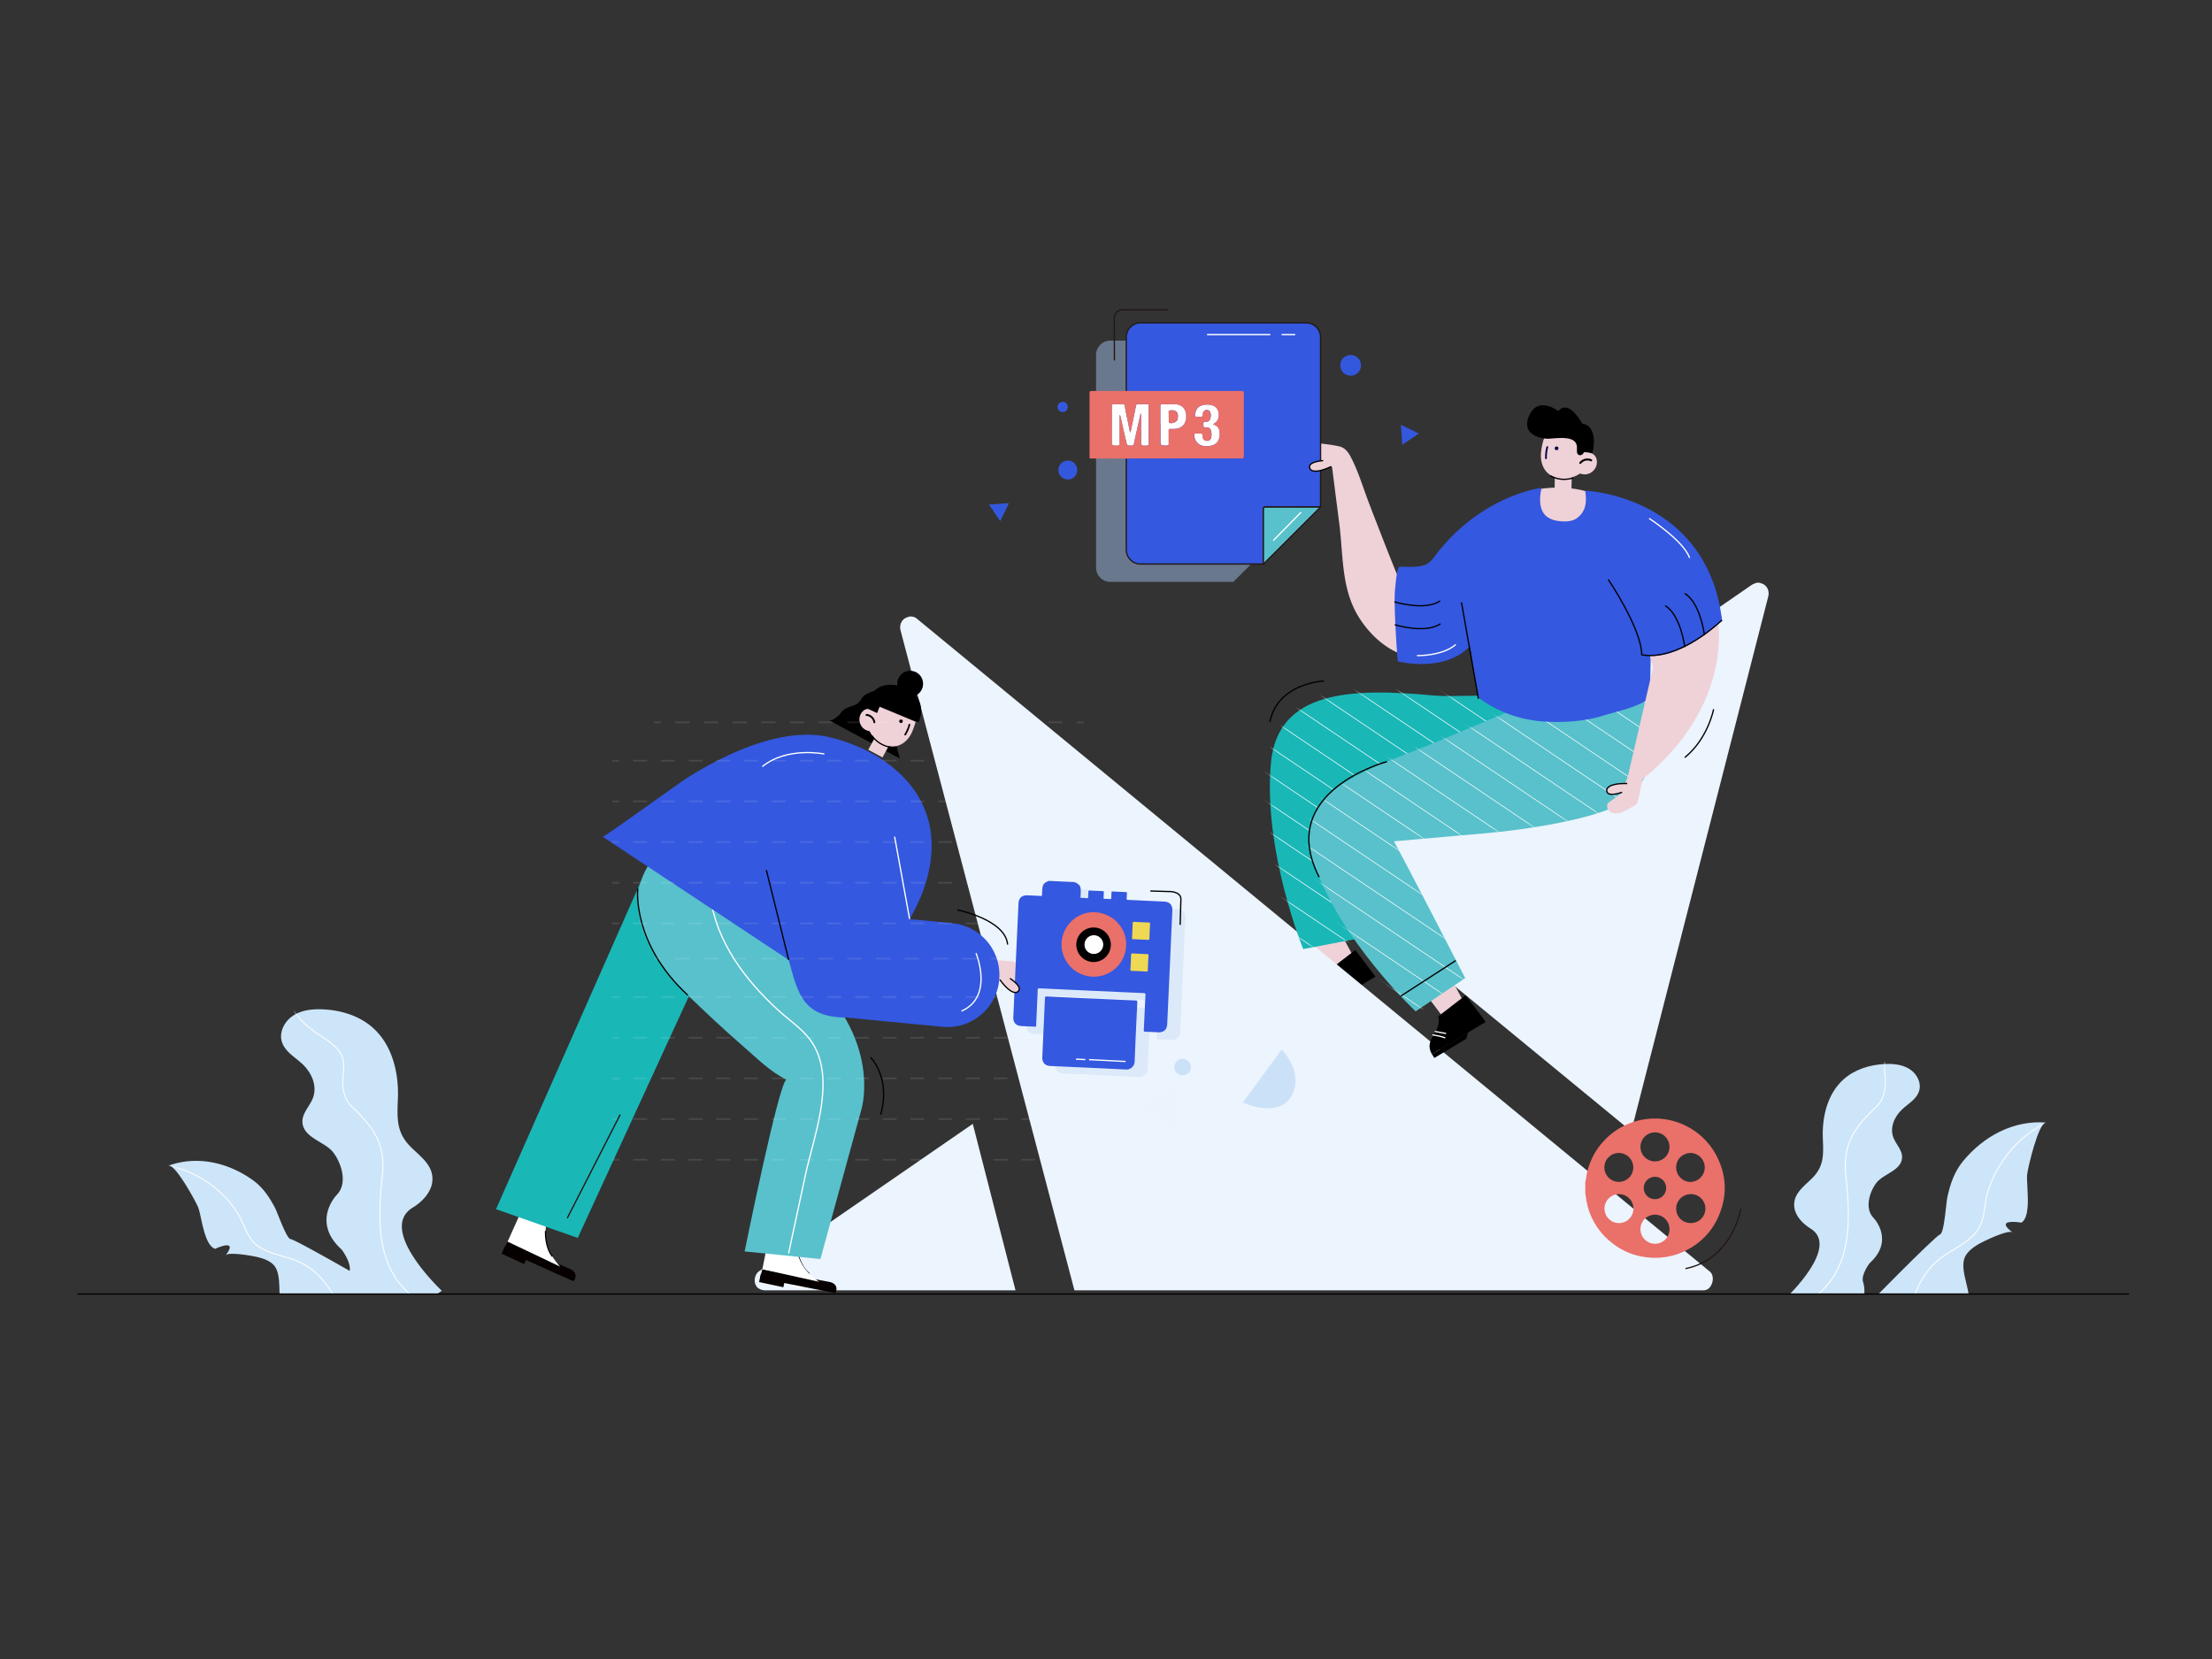 <svg viewBox="0 0 400 300" fill="none" xmlns="http://www.w3.org/2000/svg"><rect x="0" y="0" width="400" height="300" fill="#333333" stroke="none"/><path d="m236.705 170.033 3.958 5.251 4.048-2.352-4.004-7.424-4.002 4.525Z" fill="#EFD1D8"/><path d="M240.145 175.598c.693 3.006-2.759 4.049-1.156 6.842l6.58-3.942 3.163-1.899-3.649-4.813-4.938 3.812Z" fill="#000"/><path d="M241.338 179.335c-.7-.227-1.419-.39-2.148-.488-.162-.023-.148.217.014.231.706.097 1.402.256 2.081.476.159.053.21-.178.053-.231M241.466 178.569l-1.85-.34c-.16-.027-.155.213 0 .243l1.85.338c.159.03.155-.213 0-.232" fill="#fff"/><path d="m194.292 233.33-31.444-119.337c-.266-1.075.266-2.136 1.332-2.406.534-.255 1.332 0 1.597.27l143.316 118.005c.797.537.797 1.868.266 2.673a1.474 1.474 0 0 1-1.332.795H194.292ZM319.757 107.864c.266-1.063-.268-2.139-1.334-2.393-.531-.27-1.063 0-1.595.254l-77.253 53.289 55.409 45.547 24.773-96.697ZM137.284 229.862c-.798.537-1.064 1.868-.532 2.673.266.525 1.066.795 1.6.795h45.284l-7.727-30.1-38.625 26.632Z" fill="#ECF4FD"/><g clip-path="url(#a)"><path fill-rule="evenodd" clip-rule="evenodd" d="M74.66 218.353c-6.57 3.979 5.232 15.058 5.232 15.058l-10.466 7.131c-2.127-1.005-3.584-2.157-4.572-3.32l-4.261 4.797c-3.706-.164-7.611-1.392-9.406-4.901-.562-1.108-.61-2.552-.656-3.974-.061-1.864-.121-3.69-1.337-4.676-.984-.8-2.416-1.137-3.634-1.35-.634-.113-4.282-.745-4.765-.113 2.46-3.212-1.894-1.175-1.894-1.175-1.452-.49-2.072-3.313-2.545-5.472-.188-.858-.354-1.612-.54-2.072-.41-1.015-4.177-7.924-5.375-7.489 5.18-1.887 10.752-.585 15.165 2.527 1.892 1.325 3.112 3.147 4.162 5.165.108.209.306.702.552 1.314.667 1.661 1.685 4.192 2.202 4.258.654.083 6.283 3.233 10.711 5.757.304-1.57-1.453-3.863-1.453-3.863-5.593-5.063-.877-9.891-.877-9.891 2.03-2.076.842-5.759-.665-7.702-.568-.731-1.482-1.281-2.405-1.838-1.528-.921-3.084-1.858-3.144-3.66-.033-.997.503-1.857 1.044-2.725.289-.462.578-.927.785-1.416.959-2.277-.148-4.744-1.85-6.328a21.325 21.325 0 0 0-1.118-.945c-1.09-.879-2.181-1.761-2.581-3.066-.541-1.764.504-3.729 2.046-4.731 1.542-1.001 3.468-1.209 5.318-1.132 3.294.134 6.64 1.146 9.1 3.341 3.521 3.137 4.726 8.205 4.517 12.917v.008c-.152 3.519-.261 6.035 2.336 8.623.3.299.617.593.935.887 1.617 1.499 3.258 3.02 2.94 5.48-.25 1.929-1.896 3.605-3.5 4.576Z" fill="#CDE5F9"/><mask id="b" style="mask-type:alpha" maskUnits="userSpaceOnUse" x="30" y="182" width="50" height="61"><path fill-rule="evenodd" clip-rule="evenodd" d="M74.66 218.353c-6.57 3.979 5.232 15.058 5.232 15.058l-10.466 7.131c-2.127-1.005-3.584-2.157-4.572-3.32l-4.261 4.797c-3.706-.164-7.611-1.392-9.406-4.901-.562-1.108-.61-2.552-.656-3.974-.061-1.864-.121-3.69-1.337-4.676-.984-.8-2.416-1.137-3.634-1.35-.634-.113-4.282-.745-4.765-.113 2.46-3.212-1.894-1.175-1.894-1.175-1.452-.49-2.072-3.313-2.545-5.472-.188-.858-.354-1.612-.54-2.072-.41-1.015-4.177-7.924-5.375-7.489 5.18-1.887 10.752-.585 15.165 2.527 1.892 1.325 3.112 3.147 4.162 5.165.108.209.306.702.552 1.314.667 1.661 1.685 4.192 2.202 4.258.654.083 6.283 3.233 10.711 5.757.304-1.57-1.453-3.863-1.453-3.863-5.593-5.063-.877-9.891-.877-9.891 2.03-2.076.842-5.759-.665-7.702-.568-.731-1.482-1.281-2.405-1.838-1.528-.921-3.084-1.858-3.144-3.66-.033-.997.503-1.857 1.044-2.725.289-.462.578-.927.785-1.416.959-2.277-.148-4.744-1.85-6.328a21.325 21.325 0 0 0-1.118-.945c-1.09-.879-2.181-1.761-2.581-3.066-.541-1.764.504-3.729 2.046-4.731 1.542-1.001 3.468-1.209 5.318-1.132 3.294.134 6.64 1.146 9.1 3.341 3.521 3.137 4.726 8.205 4.517 12.917v.008c-.152 3.519-.261 6.035 2.336 8.623.3.299.617.593.935.887 1.617 1.499 3.258 3.02 2.94 5.48-.25 1.929-1.896 3.605-3.5 4.576Z" fill="#CDE5F9"/></mask><g mask="url(#b)" stroke="#fff" stroke-width=".173" stroke-miterlimit="10"><path d="M52.212 180.488c.721 2.796 2.594 4.571 4.855 6.199 1.43 1.024 3.193 1.926 4.245 3.38 1.515 2.102.486 4.042.708 6.435.124 1.334.603 2.682 1.576 3.602 3.931 3.718 6.137 6.705 5.55 12.413-.835 8.051-1.323 17.262 6.309 22.527M30.45 210.793a19.509 19.509 0 0 1 12.511 8.573c1.263 1.997 1.658 4.476 3.633 5.923 2.013 1.478 4.675 1.757 6.95 2.654 4.182 1.649 7.028 5.852 8.466 9.979"/></g></g><g clip-path="url(#c)"><path fill-rule="evenodd" clip-rule="evenodd" d="M327.378 222.142c5.461 3.292-4.339 12.485-4.339 12.485l8.684 5.919c7.102-3.359 5.19-8.693 5.19-8.693-.462-1.293 1.156-3.408 1.156-3.408 4.641-4.199.726-8.206.726-8.206-1.683-1.722-.705-4.774.553-6.388.473-.608 1.232-1.064 1.999-1.526 1.269-.764 2.56-1.541 2.609-3.036.029-.834-.422-1.557-.875-2.283-.236-.378-.473-.757-.642-1.152-.798-1.889.123-3.936 1.535-5.251.293-.272.611-.529.93-.786.901-.727 1.805-1.456 2.136-2.541.449-1.468-.411-3.101-1.697-3.931-1.285-.83-2.89-1.001-4.418-.938-2.733.113-5.508.954-7.549 2.774-2.923 2.603-3.919 6.807-3.75 10.716v.001c.129 2.929.221 5.017-1.936 7.167-.25.249-.514.494-.778.739-1.34 1.242-2.7 2.503-2.438 4.544.208 1.6 1.575 2.989 2.904 3.794Zm23.493 1.041c-1.1.467-14.233 13.911-14.233 13.911l11.024 7.119c3.81-1.244 7.521-3.662 8.372-7.824.27-1.319-.1-2.839-.463-4.336-.475-1.953-.94-3.867.038-5.243.795-1.117 2.185-1.882 3.391-2.458l.006-.002c.645-.306 4.232-2.007 4.924-1.491-3.501-2.634 1.618-1.769 1.618-1.769 1.37-.931 1.2-4.047 1.069-6.432-.052-.948-.097-1.78-.038-2.314.132-1.182 2.058-9.457 3.429-9.35-5.935-.467-11.354 2.499-15.054 7.014-1.574 1.924-2.321 4.174-2.83 6.578-.053.251-.117.829-.197 1.544-.214 1.922-.539 4.835-1.056 5.053Z" fill="#CDE5F9"/><mask id="d" style="mask-type:alpha" maskUnits="userSpaceOnUse" x="323" y="192" width="48" height="53"><path fill-rule="evenodd" clip-rule="evenodd" d="M327.378 222.142c5.461 3.292-4.339 12.485-4.339 12.485l8.684 5.919c7.102-3.359 5.19-8.693 5.19-8.693-.462-1.293 1.156-3.408 1.156-3.408 4.641-4.199.726-8.206.726-8.206-1.683-1.722-.705-4.774.553-6.388.473-.608 1.232-1.064 1.999-1.526 1.269-.764 2.56-1.541 2.609-3.036.029-.834-.422-1.557-.875-2.283-.236-.378-.473-.757-.642-1.152-.798-1.889.123-3.936 1.535-5.251.293-.272.611-.529.93-.786.901-.727 1.805-1.456 2.136-2.541.449-1.468-.411-3.101-1.697-3.931-1.285-.83-2.89-1.001-4.418-.938-2.733.113-5.508.954-7.549 2.774-2.923 2.603-3.919 6.807-3.75 10.716v.001c.129 2.929.221 5.017-1.936 7.167-.25.249-.514.494-.778.739-1.34 1.242-2.7 2.503-2.438 4.544.208 1.6 1.575 2.989 2.904 3.794Zm23.493 1.041c-1.1.467-14.233 13.911-14.233 13.911l11.024 7.119c3.81-1.244 7.521-3.662 8.372-7.824.27-1.319-.1-2.839-.463-4.336-.475-1.953-.94-3.867.038-5.243.795-1.117 2.185-1.882 3.391-2.458l.006-.002c.645-.306 4.232-2.007 4.924-1.491-3.501-2.634 1.618-1.769 1.618-1.769 1.37-.931 1.2-4.047 1.069-6.432-.052-.948-.097-1.78-.038-2.314.132-1.182 2.058-9.457 3.429-9.35-5.935-.467-11.354 2.499-15.054 7.014-1.574 1.924-2.321 4.174-2.83 6.578-.053.251-.117.829-.197 1.544-.214 1.922-.539 4.835-1.056 5.053Z" fill="#CDE5F9"/></mask><g mask="url(#d)" stroke="#fff" stroke-width=".173" stroke-miterlimit="10"><path d="M350.719 180.488c-.722 2.795-2.594 4.571-4.856 6.199-1.426 1.024-3.193 1.926-4.242 3.38-1.517 2.101-.488 4.041-.71 6.434-.125 1.334-.603 2.682-1.577 3.602-3.93 3.718-6.136 6.705-5.549 12.414.835 8.051 1.325 17.262-6.309 22.526M370.008 202.994a21.075 21.075 0 0 0-10.543 12.543c-.737 2.443-.432 5.137-2.067 7.213-1.672 2.12-4.358 3.182-6.474 4.775-3.875 2.924-5.625 8.122-5.925 12.836"/></g></g><path d="m258.759 105.492-6.185-1.722a514.035 514.035 0 0 1-2.984-7.533c-.814-2.097-1.644-4.187-2.421-6.298-.925-2.506-1.69-5.006-2.946-7.378-.441-.835-1.045-1.607-2.009-1.834-1.211-.284-2.543-.416-3.773-.578-.659-.085-1.526-.314-2.146-.016-.49.232-1.091.756-.992 1.364.162 1.008 1.709 1.605 2.493 1.943.462.196.925.37 1.387.534.183.062 1.69.439 1.702.538l1.304 10.217c.779 6.102.296 12.196 3.93 17.498 3.552 5.184 9.1 8.273 15.408 6.219 12.201-3.974-2.775-12.947-2.775-12.947" fill="#EFD1D8"/><path d="M271.133 125.84c-3.128-.192-8.675.181-11.722-.057-14.836-1.388-28.385-1.092-29.594 12.242-1.427 15.798 5.845 33.603 5.845 33.603l10.635-2.041s-1.248-24.046-1.674-29.056l16.152 5.614c5.612 1.949 10.932.312 16.908-.925 1.945-.393 3.237-2.807 5.122-3.403-2.01-3.112-11.672-15.981-11.672-15.981" fill="#1AB7B7"/><mask id="e" style="mask-type:alpha" maskUnits="userSpaceOnUse" x="229" y="125" width="54" height="47"><path d="M271.133 125.84c-3.128-.192-8.675.181-11.722-.057-14.836-1.388-28.385-1.092-29.594 12.242-1.427 15.798 5.845 33.603 5.845 33.603l10.635-2.041s-1.248-24.046-1.674-29.056l16.152 5.614c5.612 1.949 10.932.312 16.908-.925 1.945-.393 3.237-2.807 5.122-3.403-2.01-3.112-11.672-15.981-11.672-15.981" fill="#1AB7B7"/></mask><g mask="url(#e)" stroke="#fff" stroke-width=".116" stroke-miterlimit="10"><path d="m229.109 77.962 75.015 50.473M226.72 81.514l75.013 50.472M224.33 85.063l75.014 50.474M221.941 88.614l75.015 50.475M219.55 92.165l75.015 50.475M217.162 95.717l75.015 50.472M214.774 99.268l75.013 50.472M212.383 102.819l75.015 50.472M209.994 106.368l75.013 50.475M207.604 109.92l75.015 50.474M205.215 113.471l75.015 50.475M202.828 117.022l75.012 50.475M200.437 120.574l75.015 50.472M198.048 124.125l75.015 50.472M195.658 127.674l75.014 50.474M193.27 131.225l75.014 50.475M190.88 134.777l75.013 50.474M188.49 138.328l75.015 50.474M186.102 141.879l75.015 50.472M183.711 145.43l75.015 50.473"/></g><path d="m224.74 199.378 7.042-9.586s3.7 3.75 2.067 7.757c-2.067 5.07-9.105 1.829-9.105 1.829M215.348 192.962a1.489 1.489 0 0 1-.921 1.377 1.484 1.484 0 0 1-1.625-.323 1.487 1.487 0 0 1 .226-2.294 1.492 1.492 0 0 1 2.32 1.24Z" fill="#CBE1F8"/><path d="M286.668 213.696c.155-.39.144-.811.232-1.218.425-2.229 1.45-4.3 2.966-5.988a12.577 12.577 0 0 1 10.83-4.14 12.585 12.585 0 0 1 9.618 6.475c1.967 3.699 2.097 7.502.361 11.329a12.21 12.21 0 0 1-5.388 5.757 12.349 12.349 0 0 1-7.724 1.417 12.212 12.212 0 0 1-6.294-2.756 12.423 12.423 0 0 1-4.298-6.984 14.777 14.777 0 0 1-.231-1.45c0-.056.019-.125-.065-.148l-.007-2.294Zm9.979-6.339a2.627 2.627 0 0 0 3.108 2.614 2.63 2.63 0 0 0 2.085-2.044 2.623 2.623 0 0 0-2.55-3.16 2.643 2.643 0 0 0-2.643 2.59Zm2.624 17.555a2.623 2.623 0 0 0 2.578-3.143 2.626 2.626 0 0 0-5.202.533 2.643 2.643 0 0 0 2.624 2.61Zm-6.409-16.415a2.613 2.613 0 1 0-.055 5.222 2.613 2.613 0 0 0 .055-5.222Zm10.241 2.638c.018 1.417 1.206 2.615 2.578 2.594a2.62 2.62 0 0 0 .094-5.237c-1.535.016-2.691 1.156-2.672 2.643Zm-10.245 10.034a2.616 2.616 0 1 0-1.07-5.041 2.608 2.608 0 0 0-1.446 1.433 2.62 2.62 0 0 0 .612 2.887 2.623 2.623 0 0 0 1.904.721Zm12.827 0a2.63 2.63 0 0 0 1.904-.729 2.626 2.626 0 0 0 .803-1.874 2.607 2.607 0 0 0-.785-1.881 2.621 2.621 0 0 0-1.896-.748 2.648 2.648 0 0 0-2.606 2.441c-.051 1.566 1.038 2.745 2.58 2.791Zm-8.439-6.326a2.021 2.021 0 0 0 2.433 1.965 2.02 2.02 0 0 0 1.454-2.769 2.03 2.03 0 0 0-1.878-1.235 2.033 2.033 0 0 0-2.009 2.039Z" fill="#EA706A"/><path d="M314.805 218.561s-1.463 9.14-10.02 10.844" stroke="#221715" stroke-width=".231" stroke-miterlimit="10"/><path d="m256.648 178.22 3.959 5.251 4.048-2.352-4.004-7.424-4.003 4.525Z" fill="#EFD1D8"/><path d="M257.645 135.047c-3.769 1.457-7.63 2.865-11.253 4.659-7.168 3.542-11.588 8.152-8.89 16.129 4.855 14.376 18.496 27.051 18.496 27.051l8.955-6.012s-10.538-20.512-12.89-24.739l17.005-1.496c5.908-.524 20.007-2.423 25.001-5.879.809-.553 4.353-4.069 4.353-8.416 0-10.252-1.01-10.152-1.69-10.913-.374-1.311-23.814 3.214-23.814 3.214" fill="#58C1CC"/><mask id="f" style="mask-type:alpha" maskUnits="userSpaceOnUse" x="236" y="125" width="63" height="58"><path d="M257.645 135.047c-3.769 1.457-7.63 2.865-11.253 4.659-7.168 3.542-11.588 8.152-8.89 16.129 4.855 14.376 18.496 27.051 18.496 27.051l8.955-6.012s-10.538-20.512-12.89-24.739l17.005-1.496c5.908-.524 20.007-2.423 25.001-5.879.809-.553 4.353-4.069 4.353-8.416 0-10.252-1.01-10.152-1.69-10.913-.374-1.311-23.814 3.214-23.814 3.214" fill="#58C1CC"/></mask><g mask="url(#f)" stroke="#fff" stroke-width=".116" stroke-miterlimit="10"><path d="m244.03 75.548 75.012 50.475M241.64 79.1l75.014 50.474M239.25 82.65l75.015 50.475M236.862 86.202l75.013 50.475M234.472 89.754l75.014 50.472M232.083 93.305l75.013 50.472M229.693 96.854l75.015 50.475M227.304 100.405l75.015 50.475M224.914 103.957l75.015 50.474M222.525 107.508l75.015 50.475M220.137 111.059l75.012 50.473M217.747 114.61l75.014 50.473M215.358 118.162l75.015 50.472M212.967 121.711l75.015 50.475M210.579 125.262l75.014 50.475M208.191 128.814l75.012 50.474M205.8 132.365l75.015 50.475M203.412 135.916l75.014 50.472M201.021 139.467l75.015 50.473M198.633 143.019l75.015 50.472"/></g><path d="M260.089 183.785c.693 3.006-2.759 4.049-1.157 6.844l6.581-3.945 3.162-1.895-3.648-4.816-4.938 3.812Z" fill="#000"/><path d="M261.283 187.531a12.44 12.44 0 0 0-2.148-.488c-.162-.021-.148.22.014.231.706.098 1.402.258 2.08.479.158.051.208-.181.051-.231M261.409 186.756l-1.849-.337c-.162-.031-.158.212 0 .231l1.849.337c.162.03.155-.21 0-.231Z" fill="#fff"/><path d="m265.096 187.871.419-1.186-6.58 3.944.443.687 5.718-3.445Z" fill="#000"/><path d="M250.804 137.727s-20.245 5.333-12.254 20.894" stroke="#000" stroke-width=".231" stroke-miterlimit="10"/><path opacity=".48" d="M230.735 61.59h-29.951a2.59 2.59 0 0 0-2.582 2.58v38.46a2.588 2.588 0 0 0 2.582 2.591h22.247l10.286-10.284v-30.75a2.587 2.587 0 0 0-2.582-2.58" fill="#A5C3EF"/><path d="M238.385 91.656h-9.509c-.358 0-.463.088-.463.449.014 3.17 0 6.34 0 9.51 0 .131-.043.275.056.393l10.286-10.287c-.12-.097-.261-.055-.393-.055" fill="#58C1CC"/><path d="M238.385 91.657h-9.509c-.358 0-.463.087-.463.448.014 3.17 0 6.34 0 9.51 0 .131-.043.275.056.393l10.286-10.287c-.097-.106-.238-.064-.37-.064Z" stroke="#221715" stroke-width=".231" stroke-miterlimit="10"/><path d="M236.196 58.377h-29.95a2.592 2.592 0 0 0-2.583 2.582v38.457a2.591 2.591 0 0 0 2.583 2.583h22.246c-.099-.118-.055-.262-.055-.394v-9.509c0-.36.092-.462.462-.449 3.17.014 6.34 0 9.51 0 .132 0 .273-.044.393.054V60.95a2.594 2.594 0 0 0-2.583-2.583" fill="#3458DF"/><path d="M236.196 58.377h-29.95a2.592 2.592 0 0 0-2.583 2.582v38.457a2.593 2.593 0 0 0 2.583 2.582h22.246c-.099-.118-.055-.261-.055-.393v-9.51c0-.36.092-.462.462-.448 3.17.014 6.34 0 9.51 0 .132 0 .273-.044.393.053V60.95a2.59 2.59 0 0 0-2.606-2.573Z" stroke="#221715" stroke-width=".231" stroke-miterlimit="10"/><path d="m206.257 74.809-.728 3.255c-.164.728-.34 1.457-.484 2.19-.05.26-.168.319-.411.319-.823 0-.826.011-1.006-.793-.322-1.43-.643-2.863-.962-4.296-.032-.141-.076-.28-.122-.449-.141.164-.088.317-.088.463v4.695c0 .31-.088.391-.391.389-1.008 0-1.008 0-1.008-.999v-6.085c0-.317.076-.43.407-.412.503.032 1.007.032 1.51 0 .335-.028.377.157.425.395.298 1.494.598 2.987.902 4.479.014.062.035.122.072.261.132-.311.218-.64.256-.975.266-1.265.53-2.53.772-3.797.056-.287.169-.374.463-.36.515.025 1.033.016 1.551 0 .231 0 .31.062.31.298v6.862c0 .247-.081.324-.328.33-1.054.03-1.055.04-1.055-1.021v-4.745h-.073M209.836 76.797v-3.348c0-.28.074-.379.365-.372.694.02 1.415 0 2.123 0 1.387.011 2.155.76 2.194 2.13.039 1.403-.722 2.258-2.081 2.346a5.793 5.793 0 0 1-.775 0c-.254-.018-.323.074-.319.322.017.776 0 1.55.012 2.328 0 .259-.062.349-.338.353-1.156.014-1.156.024-1.156-1.123v-2.636h-.025Zm1.521-1.468v.897c0 .09-.023.187.095.231.407.201 1.357-.13 1.471-.566.231-.9.097-1.774-1.117-1.704-.333.018-.511.055-.463.439.016.231.016.463 0 .694M219.355 76.711c.925.308 1.221.77 1.219 1.804 0 .999-.463 1.725-1.267 1.984a3.452 3.452 0 0 1-1.894.092 1.936 1.936 0 0 1-1.427-1.993c.014-.162.074-.213.232-.203h.286a2.48 2.48 0 0 1 .81.023c.307.11.131.476.212.721a.718.718 0 0 0 .775.574.696.696 0 0 0 .733-.62 2.48 2.48 0 0 0 .034-.893c-.101-.693-.353-.952-1.049-.925-.532.019-.366-.316-.393-.582-.028-.266.03-.442.384-.425.534.023.799-.216.91-.738a2.064 2.064 0 0 0 0-.814.694.694 0 0 0-1.366-.046c-.065.217.03.54-.162.636-.192.094-.504.044-.763.046-.573 0-.573 0-.478-.59.141-.86.61-1.345 1.468-1.533a3.22 3.22 0 0 1 1.535.042 1.604 1.604 0 0 1 1.237 1.5c.097.925-.187 1.478-1.031 1.943" fill="#FEFEFE"/><path d="M211.332 75.329a5.019 5.019 0 0 0 0-.694c-.056-.384.122-.42.462-.44 1.214-.068 1.353.806 1.117 1.705-.113.437-1.064.767-1.471.566-.117-.055-.094-.152-.094-.23v-.898" fill="#EA706A"/><path d="m203.973 82.926-6.409-.02c-.622 0-.534.069-.534-.549V71.13c0-.335.074-.432.42-.43 2.176.014 4.354 0 6.532 0h20.471c.361 0 .481.076.479.462-.014 3.76-.014 7.52 0 11.279 0 .388-.121.462-.484.462-6.646-.01-13.292-.01-19.939 0-.178 0-.354.014-.529.023h-.007Zm2.291-8.117h.074v4.749c0 1.06 0 1.052 1.054 1.021.248 0 .331-.083.329-.33v-6.862c0-.231-.084-.303-.31-.299-.518.014-1.036.024-1.552 0-.286-.013-.4.074-.462.361-.231 1.267-.506 2.543-.772 3.797a3.51 3.51 0 0 1-.257.975c-.037-.139-.058-.199-.072-.261l-.901-4.478c-.049-.232-.09-.424-.426-.396-.502.032-1.007.032-1.509 0-.331-.018-.41.095-.407.412.014 2.027 0 4.057 0 6.085 0 1.003 0 .992 1.008.999.303 0 .395-.079.39-.389-.013-1.565 0-3.13 0-4.695 0-.14-.053-.292.088-.463.047.169.09.308.123.449l.962 4.296c.18.804.182.795 1.005.793.232 0 .361-.058.412-.32.143-.732.319-1.46.483-2.189l.728-3.255h.012Zm3.568 1.988v2.652c0 1.156 0 1.137 1.156 1.121.275 0 .342-.092.337-.351-.016-.777 0-1.552-.011-2.328 0-.25.064-.34.319-.322.258.017.516.017.774 0 1.371-.088 2.132-.943 2.081-2.347-.039-1.368-.809-2.12-2.194-2.129-.708 0-1.417.012-2.123 0-.291 0-.367.09-.365.372.014 1.115 0 2.231 0 3.348l.026-.016Zm9.493-.07c.844-.462 1.128-1.017 1.031-1.942a1.604 1.604 0 0 0-1.237-1.5 3.22 3.22 0 0 0-1.535-.042c-.858.188-1.327.673-1.468 1.533-.095.59-.095.592.478.59.259 0 .553.06.763-.046.211-.107.097-.419.162-.636a.692.692 0 0 1 .703-.553.693.693 0 0 1 .664.599c.053.269.053.545 0 .814-.111.522-.377.76-.911.737-.354-.016-.417.134-.384.426.032.291-.139.6.393.583.693-.026.948.23 1.05.924.042.297.031.6-.035.893a.697.697 0 0 1-.733.62.72.72 0 0 1-.775-.574c-.081-.245.095-.61-.212-.721a2.483 2.483 0 0 0-.81-.023h-.286c-.148 0-.208.041-.231.203a1.934 1.934 0 0 0 1.426 1.993 3.45 3.45 0 0 0 1.894-.093c.811-.258 1.267-.984 1.267-1.983 0-1.034-.303-1.496-1.219-1.804" fill="#EA706A"/><path d="M218.278 60.51h11.44M231.756 60.51h2.458M235.292 92.61l-5.043 5.141" stroke="#fff" stroke-width=".231" stroke-miterlimit="10"/><path d="m211.205 56-8.324.035s-1.456-.053-1.387 1.868l.03 7.276" stroke="#221715" stroke-width=".231" stroke-miterlimit="10"/><path d="M246.075 66.42a1.878 1.878 0 0 1-1.461 1.478 1.87 1.87 0 1 1 1.461-1.478ZM193.08 73.777a.929.929 0 0 1-.726.722.923.923 0 0 1-1.105-.899.923.923 0 0 1 1.089-.919.936.936 0 0 1 .742 1.096ZM194.773 85.315a1.703 1.703 0 0 1-1.33 1.351 1.707 1.707 0 1 1 1.33-1.351ZM182.457 90.977l-3.614.263 2.035 3 1.579-3.263ZM253.322 76.81l.261 3.617 2.999-2.035-3.26-1.581Z" fill="#3458DD"/><path d="M284.606 84.912c1.436 1.288 2.869 1.031 3.699 0 .773-.96.65-2.707-.832-3.066a3.89 3.89 0 0 0-1.831.056 5.412 5.412 0 0 0-.879.802c-.531.615-.968 1.482-.161 2.208" fill="#EFD1D8"/><path d="M283.554 86.475c-3.584.477-5.256-2.002-4.856-4.924.174-1.295.479-2.682 1.323-3.711.77-.946 1.829-1.6 3.045-1.658 2.543-.125 4.728 2.08 4.855 4.922a5.12 5.12 0 0 1-4.367 5.37Z" fill="#EFD1D8"/><path d="M285.62 83.62a1.817 1.817 0 0 1 2.183-.546c.208.095.09.43-.118.336a1.46 1.46 0 0 0-1.771.409c-.141.18-.435-.019-.294-.199Z" fill="#000"/><path d="m281.193 84.571-.079 4.18 3.056.057.079-4.179-3.056-.058Z" fill="#EFD1D8"/><path d="M281.193 81.232a.335.335 0 0 0 .338.167.329.329 0 0 0 .277-.255.331.331 0 0 0-.328-.407.331.331 0 0 0-.187.06.305.305 0 0 0-.09.084.319.319 0 0 0-.01.35ZM279.411 82.903a7.191 7.191 0 0 1 .231-2.08c.051-.197.366-.158.315.039a6.787 6.787 0 0 0-.231 1.99c0 .2-.315.231-.322.042" fill="#010344"/><path d="M279.614 79.326c1.156.125 5.406-.936 5.549 1.496.037.62-.16 1.358.462 1.487a.726.726 0 0 0 .78-.525 4.09 4.09 0 0 1 1.532.231c.978-3.93-.712-5.424-1.803-5.37 0 0-2.402-4.59-4.349-2.313 0 0-3.699-2.883-5.304.925-1.604 3.808 3.133 4.07 3.133 4.07Z" fill="#000"/><path d="M280.334 86.031a5.207 5.207 0 0 0 4.188.37" stroke="#000" stroke-width=".231" stroke-miterlimit="10"/><path d="M272.641 92.08c-.047 2.26 4.115 4.18 9.294 4.286 5.179.107 9.417-1.639 9.463-3.9.046-2.261-4.115-4.18-9.294-4.287-5.179-.106-9.417 1.64-9.463 3.9Z" fill="#EFD1D8"/><path d="M281.681 94.19a4.144 4.144 0 0 1-2.004-.802c-1.482-1.22-1.286-3.6-.904-5.17 0 0-11.154 1.304-19.48 12.58-1.299 1.762-2.578 1.771-6.164 1.674-.497-.014-.693 2.46-.86 4.127-.279 2.664.352 11.591.502 12.996 0 0 8.381 2.178 13.036-2.753l1.509 9.292a21.958 21.958 0 0 0 8.324 3.822c1.332.303 2.69.487 4.055.55 3.387.16 6.936-.083 10.268-1.112 2.643-.814 6.152-1.494 8.402-3.161l.155-8.813c7.033.051 12.871-5.286 12.871-5.286-2.749-22.54-24.739-23.41-24.739-23.41 0 .047 0 .091.019.135.231 1.665.256 3.468-1.429 4.777-.976.756-2.398.737-3.561.555Z" fill="#3458DF"/><path d="m264.285 108.928 3.061 17.433" stroke="#000" stroke-width=".231" stroke-miterlimit="10"/><path d="M297.035 140.894c16.543-13.347 13.614-28.743 13.614-28.743l-14.277-.669 2.564 9.179-4.578 19.768-1.168 3.006-2.395 1.762c-.245.18-.185.867-.074 1.087.541 1.07 1.746.91 2.691.536.504-.209.989-.46 1.45-.751.361-.22 1.172-.541 1.267-.976l.906-4.197" fill="#EFD1D8"/><path d="M311.398 112.134s-7.736 7.831-14.522 6.243l-7.475-10.511 13.641-5.704 6.876 3.482 1.48 6.49Z" fill="#3458DF"/><path d="M290.825 104.787s6.012 8.871 6.051 13.599c0 0 5.616 1.781 14.522-6.242" stroke="#000" stroke-width=".231" stroke-miterlimit="10"/><path d="M298.212 93.74s6.271 4.083 7.325 7.153M256.221 118.555s4.571.123 7.033-2.007" stroke="#fff" stroke-width=".231" stroke-miterlimit="10"/><path d="M252.154 108.838s5.602 1.699 8.27-.185M252.212 112.976s5.602 1.699 8.27-.185M263.254 173.695l-9.951 6.43" stroke="#000" stroke-width=".231" stroke-miterlimit="10"/><path d="M293.33 143.266s-2.89 1.089-2.775-.423c0 0-.037-1.241 3.699-1.156" fill="#EFD1D8"/><path d="M293.33 143.266s-2.89 1.089-2.775-.423c0 0-.037-1.241 3.699-1.156" stroke="#000" stroke-width=".231" stroke-miterlimit="10"/><path d="M239.269 83.285s-3.082.18-2.359 1.514c0 0 .463 1.156 3.845-.444" fill="#EFD1D8"/><path d="M239.269 83.285s-3.082.18-2.359 1.514c0 0 .463 1.156 3.845-.444M304.665 116.994s-.744-5.805-3.553-7.47M308.216 114.803s-.742-5.806-3.551-7.471M239.382 123.154s-8.323.296-9.745 7.398M309.872 128.25s-.974 5.271-5.207 8.732M14 234h371" stroke="#000" stroke-width=".231" stroke-miterlimit="10"/><path d="M145.887 231.416a1.48 1.48 0 1 1-2.96.003 1.48 1.48 0 0 1 2.96-.003Z" fill="#fff"/><path d="m91.792 224.524-.774 1.479 12.677 5.688s1.107-1.214-.384-2.113l-11.519-5.054Z" fill="#060000"/><path d="m91.31 225.408-.6 1.289 4.072 1.89.598-1.29-4.07-1.889ZM137.85 229.518l-.423 1.618 13.641 2.701s.809-1.429-.846-1.973l-12.372-2.346Z" fill="#060000"/><path d="M144.104 226.096s.463 2.774 2.245 4.236" stroke="#060000" stroke-width=".231" stroke-miterlimit="10"/><path d="m137.563 230.452-.295 1.391 4.39.931.295-1.391-4.39-.931Z" fill="#060000"/><path d="M145.887 222.336a1.477 1.477 0 0 1-.913 1.369 1.472 1.472 0 0 1-1.613-.32 1.48 1.48 0 1 1 2.526-1.049ZM99.089 220.452a4.418 4.418 0 0 0-.201.599c-.356 1.32-.789 4.624 2.427 8.002l-9.523-4.529 3.348-7.45 4.374 1.718-.525 1.875" fill="#fff"/><path d="M98.652 222.591s-.178 2.8 1.242 4.624" stroke="#060000" stroke-width=".231" stroke-miterlimit="10"/><path d="M144.051 223.913a4.281 4.281 0 0 0-.062.629c-.051 1.364.268 4.694 4.161 7.255l-10.293-2.279 1.598-8.014 4.647.694-.09 1.946" fill="#fff"/><path d="m116.279 158.514-26.58 60.144 14.777 5.2 23.955-52.102-12.152-13.242Z" fill="#1AB7B7"/><path d="M179.092 173.658c.354-.164 4.215.215 4.215.215 1.523.814 3.119 1.559 4.582 2.474.324.201.345.479.278.83-.073.414-.23.807-.463 1.156-.654.909-1.838.694-2.739.324l-3.355-1.376-3.931-.178 1.413-3.445Z" fill="#EFD1D8"/><path d="M127.009 149.176c-3.355 1.052-6.624 3.084-8.786 5.875-6.804 8.767-.331 18.647 6.166 24.922 3.325 3.206 6.689 6.381 10.189 9.398 2.056 1.771 4.775 4.511 7.609 5.84-1.461 1.043-7.535 31.088-7.535 31.088l13.706 1.374 7.436-27.135s4.263-14.036-12.437-26.82" fill="#58C1CC"/><path d="M159.313 124.606c-.575.122-1.141.286-1.692.492a5.754 5.754 0 0 0-1.2.581c-.636.43-.788 1.179-1.44 1.588-.59.37-1.325.499-1.947.821a2.89 2.89 0 0 0-.694.476c-.215.208-.351.462-.557.68a5.897 5.897 0 0 1-.548.462c-.301.231-.805.65-1.262.569l12.76 6.894-3.42-12.563Z" fill="#000"/><path d="M158.515 132.15c-1.801.395-2.872-.493-3.08-1.746-.192-1.156.735-2.559 2.139-2.157a3.706 3.706 0 0 1 1.496.909c.154.347.269.71.344 1.082.153.763.107 1.69-.908 1.912" fill="#EFD1D8"/><path d="M158.654 133.946c2.759 2.081 5.318.814 6.37-1.801.462-1.156.869-2.46.652-3.711-.197-1.156-.768-2.194-1.753-2.816-2.062-1.306-4.915-.499-6.369 1.801a4.897 4.897 0 0 0 1.1 6.527Z" fill="#EFD1D8"/><path d="M158.282 130.596a1.733 1.733 0 0 0-1.559-1.482c-.217-.018-.277.315-.06.333a1.388 1.388 0 0 1 1.279 1.177c.032.217.372.19.34-.028Z" fill="#000"/><path d="m158.917 132.063-1.904 3.515 2.571 1.393 1.905-3.514-2.572-1.394Z" fill="#EFD1D8"/><path d="M163.094 130.698a.314.314 0 0 1-.184.046.31.31 0 0 1-.177-.066.305.305 0 0 1-.109-.155.313.313 0 0 1-.002-.189.32.32 0 0 1 .594-.045.302.302 0 0 1-.122.409ZM163.808 132.934c.35-.569.615-1.186.786-1.831.048-.188-.232-.303-.28-.116a6.574 6.574 0 0 1-.754 1.762c-.102.162.146.347.248.185ZM159.065 127.799l7.08 2.943c-.053-.037.261-.997.284-1.082.484-1.753-.242-3.864-1.78-4.786-1.91-1.14-4.763-1.619-6.451-.021-.187.18-2.439 2.761-2.259 2.86l2.669 1.23.457-1.144Z" fill="#000"/><path d="M166.92 123.658a2.33 2.33 0 0 1-1.44 2.155 2.331 2.331 0 0 1-3.181-1.7 2.335 2.335 0 1 1 4.621-.455Z" fill="#000"/><path d="M115.321 160.678s-1.123 9.896 9.064 19.295" stroke="#000" stroke-width=".231" stroke-miterlimit="10"/><path d="M128.433 162.033c1.1 8.289 6.302 15.172 12.321 20.668 2.397 2.192 5.227 3.889 6.705 6.878 3.366 6.786-.343 16.053-1.85 23.051-.999 4.674-2.001 9.347-3.006 14.021" stroke="#fff" stroke-width=".231" stroke-miterlimit="10"/><path d="m172.26 166.953-7.775-.753c2.497-4.259 4.18-9.154 3.961-14.143-.442-10.083-9.052-16.397-18.143-18.675-8.275-2.081-18.363 2.53-25.687 7.059-1.926 1.191-15.419 11.012-15.63 10.867l33.632 22.272c1.618 5.713 2.349 10.422 10.434 10.422l17.391 1.679a9.402 9.402 0 0 0 10.243-8.418v-.083a9.404 9.404 0 0 0-8.426-10.227Z" fill="#3458DF"/><path d="m164.485 166.193-2.71-14.892M176.494 172.347s3.29 7.887-2.624 10.493M149.068 136.346s-6.705-1.399-11.218 2.278" stroke="#fff" stroke-width=".231" stroke-miterlimit="10"/><g opacity=".32" fill="#fff"><path opacity=".32" d="M119.494 130.462h-1.258v.314h1.258v-.314ZM192.13 130.776h-2.594v-.314h2.594v.314Zm-5.188 0h-2.594v-.314h2.594v.314Zm-5.189 0h-2.594v-.314h2.594v.314Zm-5.188 0h-2.585v-.314h2.594l-.009.314Zm-5.188 0h-2.594v-.314h2.594v.314Zm-5.188 0h-2.595v-.314h2.595v.314Zm-5.189 0h-2.594v-.314H161v.314Zm-5.188 0h-2.594v-.314h2.594v.314Zm-5.188 0h-2.594v-.314h2.598l-.004.314Zm-5.188 0h-2.595v-.314h2.595v.314Zm-5.189 0h-2.594v-.314h2.594v.314Zm-5.188 0h-2.594v-.314h2.594v.314Zm-5.188 0h-2.594v-.314h2.594v.314Zm-5.188 0h-2.595v-.314h2.595v.314ZM195.979 130.462h-1.257v.314h1.257v-.314ZM111.994 137.407h-1.258v.315h1.258v-.315ZM192.215 137.722h-2.513v-.315h2.506l.007.315Zm-5.012 0h-2.509v-.315h2.509v.315Zm-5.015 0h-2.506v-.315h2.506v.315Zm-5.015 0h-2.499v-.315h2.506l-.007.315Zm-5.013 0h-2.508v-.315h2.508v.315Zm-5.014 0h-2.507v-.315h2.507v.315Zm-5.013 0h-2.509v-.315h2.509v.315Zm-5.015 0h-2.506v-.315h2.506v.315Zm-5.015 0h-2.506v-.315h2.506v.315Zm-5.012 0h-2.506v-.315h2.506v.315Zm-5.015 0h-2.506v-.315h2.504l.002.315Zm-5.013 0h-2.506v-.315h2.506v.315Zm-5.014 0h-2.507v-.315h2.507v.315Zm-5.013 0h-2.509v-.315h2.518l-.009.315Zm-5.015 0h-2.506v-.315h2.506v.315Zm-5.012 0H114.5v-.315h2.509v.315ZM195.979 137.407h-1.257v.315h1.257v-.315ZM111.994 144.762h-1.258v.314h1.258v-.314ZM192.215 145.076h-2.513v-.319h2.506l.007.319Zm-5.012 0h-2.509v-.319h2.509v.319Zm-5.015 0h-2.506v-.319h2.506v.319Zm-5.015 0h-2.499v-.319h2.506l-.007.319Zm-5.013 0h-2.508v-.319h2.508v.319Zm-5.014 0h-2.507v-.319h2.507v.319Zm-5.013 0h-2.509v-.319h2.509v.319Zm-5.015 0h-2.506v-.319h2.506v.319Zm-5.015 0h-2.506v-.319h2.506v.319Zm-5.012 0h-2.506v-.319h2.506v.319Zm-5.015 0h-2.506v-.319h2.504l.002.319Zm-5.013 0h-2.506v-.319h2.506v.319Zm-5.014 0h-2.507v-.319h2.507v.319Zm-5.013 0h-2.509v-.319h2.518l-.009.319Zm-5.015 0h-2.506v-.319h2.506v.319Zm-5.012 0H114.5v-.319h2.509v.319ZM195.979 144.762h-1.257v.314h1.257v-.314ZM111.994 152.119h-1.258v.314h1.258v-.314ZM192.215 152.433h-2.513v-.314h2.506l.007.314Zm-5.012 0h-2.509v-.314h2.509v.314Zm-5.015 0h-2.506v-.314h2.506v.314Zm-5.015 0h-2.499v-.314h2.506l-.007.314Zm-5.013 0h-2.508v-.314h2.508v.314Zm-5.014 0h-2.507v-.314h2.507v.314Zm-5.013 0h-2.509v-.314h2.509v.314Zm-5.015 0h-2.506v-.314h2.506v.314Zm-5.015 0h-2.506v-.314h2.506v.314Zm-5.012 0h-2.506v-.314h2.506v.314Zm-5.015 0h-2.506v-.314h2.504l.002.314Zm-5.013 0h-2.506v-.314h2.506v.314Zm-5.014 0h-2.507v-.314h2.507v.314Zm-5.013 0h-2.509v-.314h2.518l-.009.314Zm-5.015 0h-2.506v-.314h2.506v.314Zm-5.012 0H114.5v-.314h2.509v.314ZM195.979 152.119h-1.257v.314h1.257v-.314ZM111.994 159.473h-1.258v.315h1.258v-.315ZM192.215 159.786h-2.513v-.315h2.506l.007.315Zm-5.012 0h-2.509v-.315h2.509v.315Zm-5.015 0h-2.506v-.315h2.506v.315Zm-5.015 0h-2.499v-.315h2.506l-.007.315Zm-5.013 0h-2.508v-.315h2.508v.315Zm-5.014 0h-2.507v-.315h2.507v.315Zm-5.013 0h-2.509v-.315h2.509v.315Zm-5.015 0h-2.506v-.315h2.506v.315Zm-5.015 0h-2.506v-.315h2.506v.315Zm-5.012 0h-2.506v-.315h2.506v.315Zm-5.017 0h-2.504v-.315h2.504v.315Zm-5.013 0h-2.504v-.315h2.506l-.002.315Zm-5.015 0h-2.504v-.315h2.507l-.003.315Zm-5.001 0h-2.518v-.315h2.518v.315Zm-5.015 0h-2.515v-.315h2.506l.009.315Zm-5.012 0H114.5v-.315h2.509l.009.315ZM195.979 159.473h-1.257v.315h1.257v-.315ZM111.994 166.83h-1.258v.315h1.258v-.315ZM192.215 167.145h-2.513v-.315h2.506l.007.315Zm-5.012 0h-2.509v-.315h2.509v.315Zm-5.015 0h-2.506v-.315h2.506v.315Zm-5.015 0h-2.499v-.315h2.506l-.007.315Zm-5.013 0h-2.508v-.315h2.508v.315Zm-5.014 0h-2.507v-.315h2.507v.315Zm-5.013 0h-2.509v-.315h2.509v.315Zm-5.015 0h-2.506v-.315h2.506v.315Zm-5.015 0h-2.506v-.315h2.506v.315Zm-5.012 0h-2.506v-.315h2.506v.315Zm-5.015 0h-2.506v-.315h2.504l.002.315Zm-5.013 0h-2.506v-.315h2.506v.315Zm-5.014 0h-2.507v-.315h2.507v.315Zm-5.013 0h-2.509v-.315h2.518l-.009.315Zm-5.015 0h-2.506v-.315h2.506v.315Zm-5.012 0H114.5v-.315h2.509v.315ZM195.979 166.83h-1.257v.315h1.257v-.315ZM119.494 173.198h-1.258v.314h1.258v-.314ZM192.13 173.512h-2.594v-.316h2.594v.316Zm-5.188 0h-2.594v-.316h2.594v.316Zm-5.189 0h-2.594v-.316h2.594v.316Zm-5.188 0h-2.585v-.316h2.594l-.009.316Zm-5.188 0h-2.594v-.316h2.594v.316Zm-5.188 0h-2.595v-.316h2.595v.316Zm-5.189 0h-2.594v-.316H161v.316Zm-5.188 0h-2.594v-.316h2.594v.316Zm-5.188 0h-2.594v-.316h2.598l-.004.316Zm-5.188 0h-2.595v-.316h2.595v.316Zm-5.189 0h-2.594v-.316h2.594v.316Zm-5.188 0h-2.594v-.316h2.594v.316Zm-5.188 0h-2.594v-.316h2.594v.316Zm-5.188 0h-2.595v-.316h2.595v.316ZM195.979 173.198h-1.257v.314h1.257v-.314ZM111.994 180.141h-1.258v.314h1.258v-.314ZM192.215 180.458h-2.513v-.326h2.506l.007.326Zm-5.012 0h-2.509v-.326h2.509v.326Zm-5.015 0h-2.506v-.326h2.506v.326Zm-5.015 0h-2.499v-.326h2.506l-.007.326Zm-5.013 0h-2.508v-.326h2.508v.326Zm-5.014 0h-2.507v-.326h2.507v.326Zm-5.013 0h-2.509v-.326h2.509v.326Zm-5.015 0h-2.506v-.326h2.506v.326Zm-5.015 0h-2.506v-.326h2.506v.326Zm-5.012 0h-2.506v-.326h2.506v.326Zm-5.015 0h-2.506v-.326h2.504l.002.326Zm-5.013 0h-2.506v-.326h2.506v.326Zm-5.014 0h-2.507v-.326h2.507v.326Zm-5.013 0h-2.509v-.326h2.518l-.009.326Zm-5.015 0h-2.506v-.326h2.506v.326Zm-5.012 0H114.5v-.326h2.509v.326ZM195.979 180.141h-1.257v.314h1.257v-.314ZM111.994 187.498h-1.258v.314h1.258v-.314ZM192.215 187.812h-2.513v-.314h2.506l.007.314Zm-5.012 0h-2.509v-.314h2.509v.314Zm-5.015 0h-2.506v-.314h2.506v.314Zm-5.015 0h-2.499v-.314h2.506l-.007.314Zm-5.013 0h-2.508v-.314h2.508v.314Zm-5.014 0h-2.507v-.314h2.507v.314Zm-5.013 0h-2.509v-.314h2.509v.314Zm-5.015 0h-2.506v-.314h2.506v.314Zm-5.015 0h-2.506v-.314h2.506v.314Zm-5.012 0h-2.506v-.314h2.506v.314Zm-5.015 0h-2.506v-.314h2.504l.002.314Zm-5.013 0h-2.506v-.314h2.506v.314Zm-5.014 0h-2.507v-.314h2.507v.314Zm-5.013 0h-2.509v-.314h2.518l-.009.314Zm-5.015 0h-2.506v-.314h2.506v.314Zm-5.012 0H114.5v-.314h2.509v.314ZM195.979 187.498h-1.257v.314h1.257v-.314ZM111.994 194.853h-1.258v.314h1.258v-.314ZM192.215 195.16h-2.513v-.314h2.506l.007.314Zm-5.012 0h-2.509v-.314h2.509v.314Zm-5.015 0h-2.506v-.314h2.506v.314Zm-5.015 0h-2.499v-.314h2.506l-.007.314Zm-5.013 0h-2.508v-.314h2.508v.314Zm-5.014 0h-2.507v-.314h2.507v.314Zm-5.013 0h-2.509v-.314h2.509v.314Zm-5.015 0h-2.506v-.314h2.506v.314Zm-5.015 0h-2.506v-.314h2.506v.314Zm-5.012 0h-2.506v-.314h2.506v.314Zm-5.017 0h-2.504v-.314h2.504v.314Zm-5.013 0h-2.504v-.314h2.506l-.002.314Zm-5.015 0h-2.504v-.314h2.507l-.003.314Zm-5.001 0h-2.518v-.314h2.518v.314Zm-5.015 0h-2.515v-.314h2.506l.009.314Zm-5.012 0H114.5v-.314h2.509l.009.314ZM195.979 194.853h-1.257v.314h1.257v-.314ZM111.994 202.21h-1.258v.314h1.258v-.314ZM192.215 202.524h-2.513v-.314h2.506l.007.314Zm-5.012 0h-2.509v-.314h2.509v.314Zm-5.015 0h-2.506v-.314h2.506v.314Zm-5.015 0h-2.499v-.314h2.506l-.007.314Zm-5.013 0h-2.508v-.314h2.508v.314Zm-5.014 0h-2.507v-.314h2.507v.314Zm-5.013 0h-2.509v-.314h2.509v.314Zm-5.015 0h-2.506v-.314h2.506v.314Zm-5.015 0h-2.506v-.314h2.506v.314Zm-5.012 0h-2.506v-.314h2.506v.314Zm-5.015 0h-2.506v-.314h2.504l.002.314Zm-5.013 0h-2.506v-.314h2.506v.314Zm-5.014 0h-2.507v-.314h2.507v.314Zm-5.013 0h-2.509v-.314h2.518l-.009.314Zm-5.015 0h-2.506v-.314h2.506v.314Zm-5.012 0H114.5v-.314h2.509v.314ZM195.979 202.21h-1.257v.314h1.257v-.314ZM111.994 209.566h-1.258v.315h1.258v-.315ZM192.215 209.881h-2.513v-.315h2.506l.007.315Zm-5.012 0h-2.509v-.315h2.509v.315Zm-5.015 0h-2.506v-.315h2.506v.315Zm-5.015 0h-2.499v-.315h2.506l-.007.315Zm-5.013 0h-2.508v-.315h2.508v.315Zm-5.014 0h-2.507v-.315h2.507v.315Zm-5.013 0h-2.509v-.315h2.509v.315Zm-5.015 0h-2.506v-.315h2.506v.315Zm-5.015 0h-2.506v-.315h2.506v.315Zm-5.012 0h-2.506v-.315h2.506v.315Zm-5.015 0h-2.506v-.315h2.504l.002.315Zm-5.013 0h-2.506v-.315h2.506v.315Zm-5.014 0h-2.507v-.315h2.507v.315Zm-5.013 0h-2.509v-.315h2.518l-.009.315Zm-5.015 0h-2.506v-.315h2.506v.315Zm-5.012 0H114.5v-.315h2.509v.315ZM195.979 209.566h-1.257v.315h1.257v-.315Z"/></g><path d="m138.576 157.324 4.042 16.256" stroke="#000" stroke-width=".231" stroke-miterlimit="10"/><path d="m112.151 201.558-9.576 18.725" stroke="#221715" stroke-width=".231" stroke-miterlimit="10"/><path d="M173.116 164.542s8.723 1.734 9.091 6.268M157.406 191.186s3.737 3.635 1.85 10.372" stroke="#000" stroke-width=".231" stroke-miterlimit="10"/><g opacity=".49" fill="#A5C3EF"><path opacity=".49" d="M212.852 164.41c-2.151-.099-4.301-.201-6.453-.291-.245 0-.347-.06-.31-.329.037-.268.025-.587.048-.878 0-.153-.032-.213-.191-.231-.805-.033-1.619-.067-2.412-.111-.148 0-.185.048-.187.185 0 .335-.037.672-.042 1.01 0 .157-.055.201-.213.19a12.166 12.166 0 0 0-.975-.044c-.185 0-.215-.077-.201-.232.023-.314.023-.628.048-.943.012-.162-.025-.231-.203-.231a135.18 135.18 0 0 1-2.379-.109c-.16 0-.206.042-.208.197 0 .335-.035.673-.042 1.01 0 .139-.044.19-.19.178a17.136 17.136 0 0 0-1.01-.046c-.164 0-.204-.065-.19-.217.021-.259.026-.521.037-.782.051-1.114-.15-1.445-1.137-1.866l-4.564-.21c-.985.347-1.205.652-1.256 1.741 0 .217-.037.435-.025.652.016.273-.056.37-.358.344-.782-.062-1.563-.083-2.347-.115-.913-.035-1.512.506-1.554 1.417-.319 6.887-.634 13.775-.946 20.663-.039.883.463 1.482 1.355 1.549.847.062 1.695.074 2.544.127.263.019.212-.143.219-.287.097-2.106.201-4.214.282-6.321 0-.303.104-.34.373-.326 6.258.293 12.516.579 18.774.858.272.012.36.065.344.363-.111 2.097-.194 4.194-.301 6.291-.013.252.044.333.306.338.76.016 1.521.067 2.279.097 1.02.041 1.603-.486 1.649-1.496.308-6.835.621-13.668.939-20.501.046-1.015-.486-1.593-1.501-1.639l-.002-.005Zm-7.165 8.074a5.578 5.578 0 0 1-1.83 3.898 5.563 5.563 0 0 1-4.062 1.428 5.552 5.552 0 0 1-2.124-.559 5.568 5.568 0 0 1-3.103-5.422c.21-3.054 2.876-5.414 5.868-5.195 3.105.231 5.456 2.846 5.251 5.85Zm4.108 1.759a82.887 82.887 0 0 0-.109 2.34c0 .192-.074.231-.252.231-.77-.044-1.541-.08-2.312-.106-.171 0-.245-.039-.231-.231a79.62 79.62 0 0 0 .109-2.34c0-.187.062-.231.245-.231.4.03.802.039 1.202.057.4.019.738.042 1.108.049.168 0 .252.032.231.231h.009Zm.243-5.533a80.15 80.15 0 0 0-.106 2.313c0 .164-.051.231-.232.231-.79-.045-1.582-.081-2.374-.109-.155 0-.204-.053-.192-.21.028-.412.039-.826.058-1.237.016-.359.044-.715.046-1.073 0-.199.042-.28.271-.264.756.051 1.516.081 2.275.107.189 0 .263.046.249.259"/><path opacity=".49" d="M207.714 182.273a1359.34 1359.34 0 0 1-7.986-.358c-2.668-.127-5.389-.243-8.092-.375-.231-.011-.319.019-.328.28-.155 3.565-.324 7.128-.481 10.691-.044.98.492 1.556 1.468 1.602 4.529.206 9.061.398 13.59.634a1.512 1.512 0 0 0 1.156-.391 1.495 1.495 0 0 0 .483-1.119c.137-3.542.313-7.084.484-10.636 0-.247-.04-.326-.303-.337"/></g><path d="m189.726 159.296 4.562.21c.989.421 1.19.752 1.139 1.866 0 .261-.016.523-.039.782-.011.152.026.215.19.217.337 0 .675.021 1.01.046.146 0 .187-.039.192-.178 0-.337.035-.675.039-1.01 0-.155.049-.206.211-.197.79.042 1.583.078 2.379.109.178 0 .215.078.203.231-.025.315-.025.629-.051.943 0 .16.019.232.202.232.326 0 .654.018.978.044.154 0 .21-.033.212-.19 0-.338.033-.675.04-1.01 0-.137.039-.192.189-.185.802.044 1.619.078 2.412.111.159 0 .203.067.189.219-.023.292 0 .59-.048.879-.049.289.067.319.312.328 2.15.09 4.303.192 6.453.291 1.015.047 1.544.625 1.498 1.64l-.925 20.501c-.046 1.01-.629 1.537-1.648 1.496-.761-.03-1.522-.081-2.282-.097-.259 0-.317-.086-.306-.338.107-2.097.192-4.194.303-6.291.017-.298-.071-.352-.346-.363-6.257-.278-12.514-.564-18.772-.858-.268-.014-.363.023-.375.326-.078 2.106-.182 4.215-.279 6.321 0 .144.041.305-.232.287-.846-.053-1.694-.065-2.543-.127-.883-.067-1.387-.666-1.355-1.549.309-6.889.623-13.776.944-20.663.041-.911.642-1.452 1.556-1.417.781.032 1.565.053 2.344.115.305.026.375-.072.361-.344a5.668 5.668 0 0 1 .025-.652c.049-1.092.268-1.388 1.256-1.741l.002.016Zm13.618 11.819c.206-3.006-2.146-5.621-5.253-5.849-2.99-.232-5.655 2.141-5.866 5.195a5.572 5.572 0 0 0 7.402 5.675 5.561 5.561 0 0 0 3.194-2.888 5.57 5.57 0 0 0 .523-2.133Zm2.761 1.475c-.4-.018-.803-.028-1.203-.06-.182-.014-.231.037-.247.231a101.38 101.38 0 0 1-.106 2.342c-.012.197.06.232.231.232.77.027 1.541.063 2.312.106.178 0 .247-.03.254-.231.025-.782.06-1.562.106-2.34.014-.204-.071-.231-.231-.231-.367 0-.735-.033-1.105-.049h-.011Zm-1.23-4.277c-.019.411-.031.825-.061 1.237 0 .157.04.203.195.21.79.03 1.583.065 2.374.109.176 0 .231-.056.231-.231.03-.77.06-1.54.109-2.312.014-.213-.06-.252-.25-.259a69.363 69.363 0 0 1-2.277-.107c-.231-.014-.268.065-.268.264 0 .358-.03.714-.047 1.073" fill="#3458DF"/><path d="M203.637 171.115a5.84 5.84 0 0 1-6.182 5.489 5.846 5.846 0 0 1-5.489-6.182c.231-3.207 3.019-5.683 6.159-5.452 3.26.231 5.729 2.987 5.512 6.138v.007Zm-8.751-.434a2.92 2.92 0 0 0 4.892 2.251 2.916 2.916 0 0 0-.751-4.795 2.921 2.921 0 0 0-3.878 1.433c-.16.349-.249.727-.263 1.111Z" fill="#EA706A"/><path d="M206.17 172.477c.416.018.83.046 1.246.053.189 0 .284.037.27.266a82.973 82.973 0 0 0-.12 2.638c0 .215-.086.259-.287.25-.864-.051-1.731-.091-2.601-.12-.192 0-.275-.044-.261-.266.054-.879.094-1.758.12-2.638 0-.208.072-.266.278-.25.451.037.904.046 1.355.067ZM204.77 168.202c.019-.405.049-.807.051-1.209 0-.231.049-.315.305-.299.853.058 1.709.093 2.564.121.213 0 .296.053.282.291-.055.867-.09 1.734-.122 2.601 0 .185-.056.257-.254.247-.89-.05-1.782-.091-2.676-.122-.173 0-.231-.06-.217-.231.033-.463.046-.925.067-1.387" fill="#EFD853"/><path d="M197.376 180.558c2.661.122 5.318.247 7.986.358.261.012.312.09.3.338-.168 3.542-.344 7.084-.48 10.635a1.494 1.494 0 0 1-.484 1.119 1.495 1.495 0 0 1-1.156.391c-4.529-.231-9.061-.428-13.592-.634-.974-.046-1.512-.622-1.469-1.602.16-3.563.329-7.126.481-10.691.012-.261.102-.291.331-.28 2.693.131 5.39.256 8.092.375" fill="#3458DF"/><path d="M194.632 170.727a3.122 3.122 0 1 1 5.951 1.43 3.121 3.121 0 0 1-2.964 1.807 3.151 3.151 0 0 1-2.987-3.237Zm3.057 1.683a1.555 1.555 0 1 0-1.503-1.619 1.57 1.57 0 0 0 1.503 1.619Z" fill="#010101"/><path d="M197.734 172.502a1.688 1.688 0 0 1-1.517-1.111 1.692 1.692 0 1 1 3.281-.507 1.704 1.704 0 0 1-1.764 1.618Z" fill="#FEFEFE"/><path d="m196.937 191.612 6.61.339M196.26 191.612l-1.688-.091" stroke="#FEFEFE" stroke-width=".231" stroke-miterlimit="10"/><path d="M182.624 176.923s2.619 1.635 1.346 2.46c0 0-.962.781-3.163-2.231" fill="#EFD1D8"/><path d="M182.624 176.923s2.619 1.635 1.346 2.46c0 0-.962.781-3.163-2.231M208.017 161.122l3.267.093s2.215-.111 2.261 1.35l-.134 4.68" stroke="#000" stroke-width=".231" stroke-miterlimit="10"/><path d="M212.366 196.476v7.669l-5.718-4.259 5.718-3.41Z" fill="#EBF4FD"/><path d="M157.676 133.043a5.213 5.213 0 0 0 3.628 2.122" stroke="#000" stroke-width=".231" stroke-miterlimit="10"/><defs><clipPath id="a"><path fill="#fff" transform="translate(30 182)" d="M0 0h50v52H0z"/></clipPath><clipPath id="c"><path fill="#fff" transform="translate(323 192)" d="M0 0h47v42H0z"/></clipPath></defs></svg>